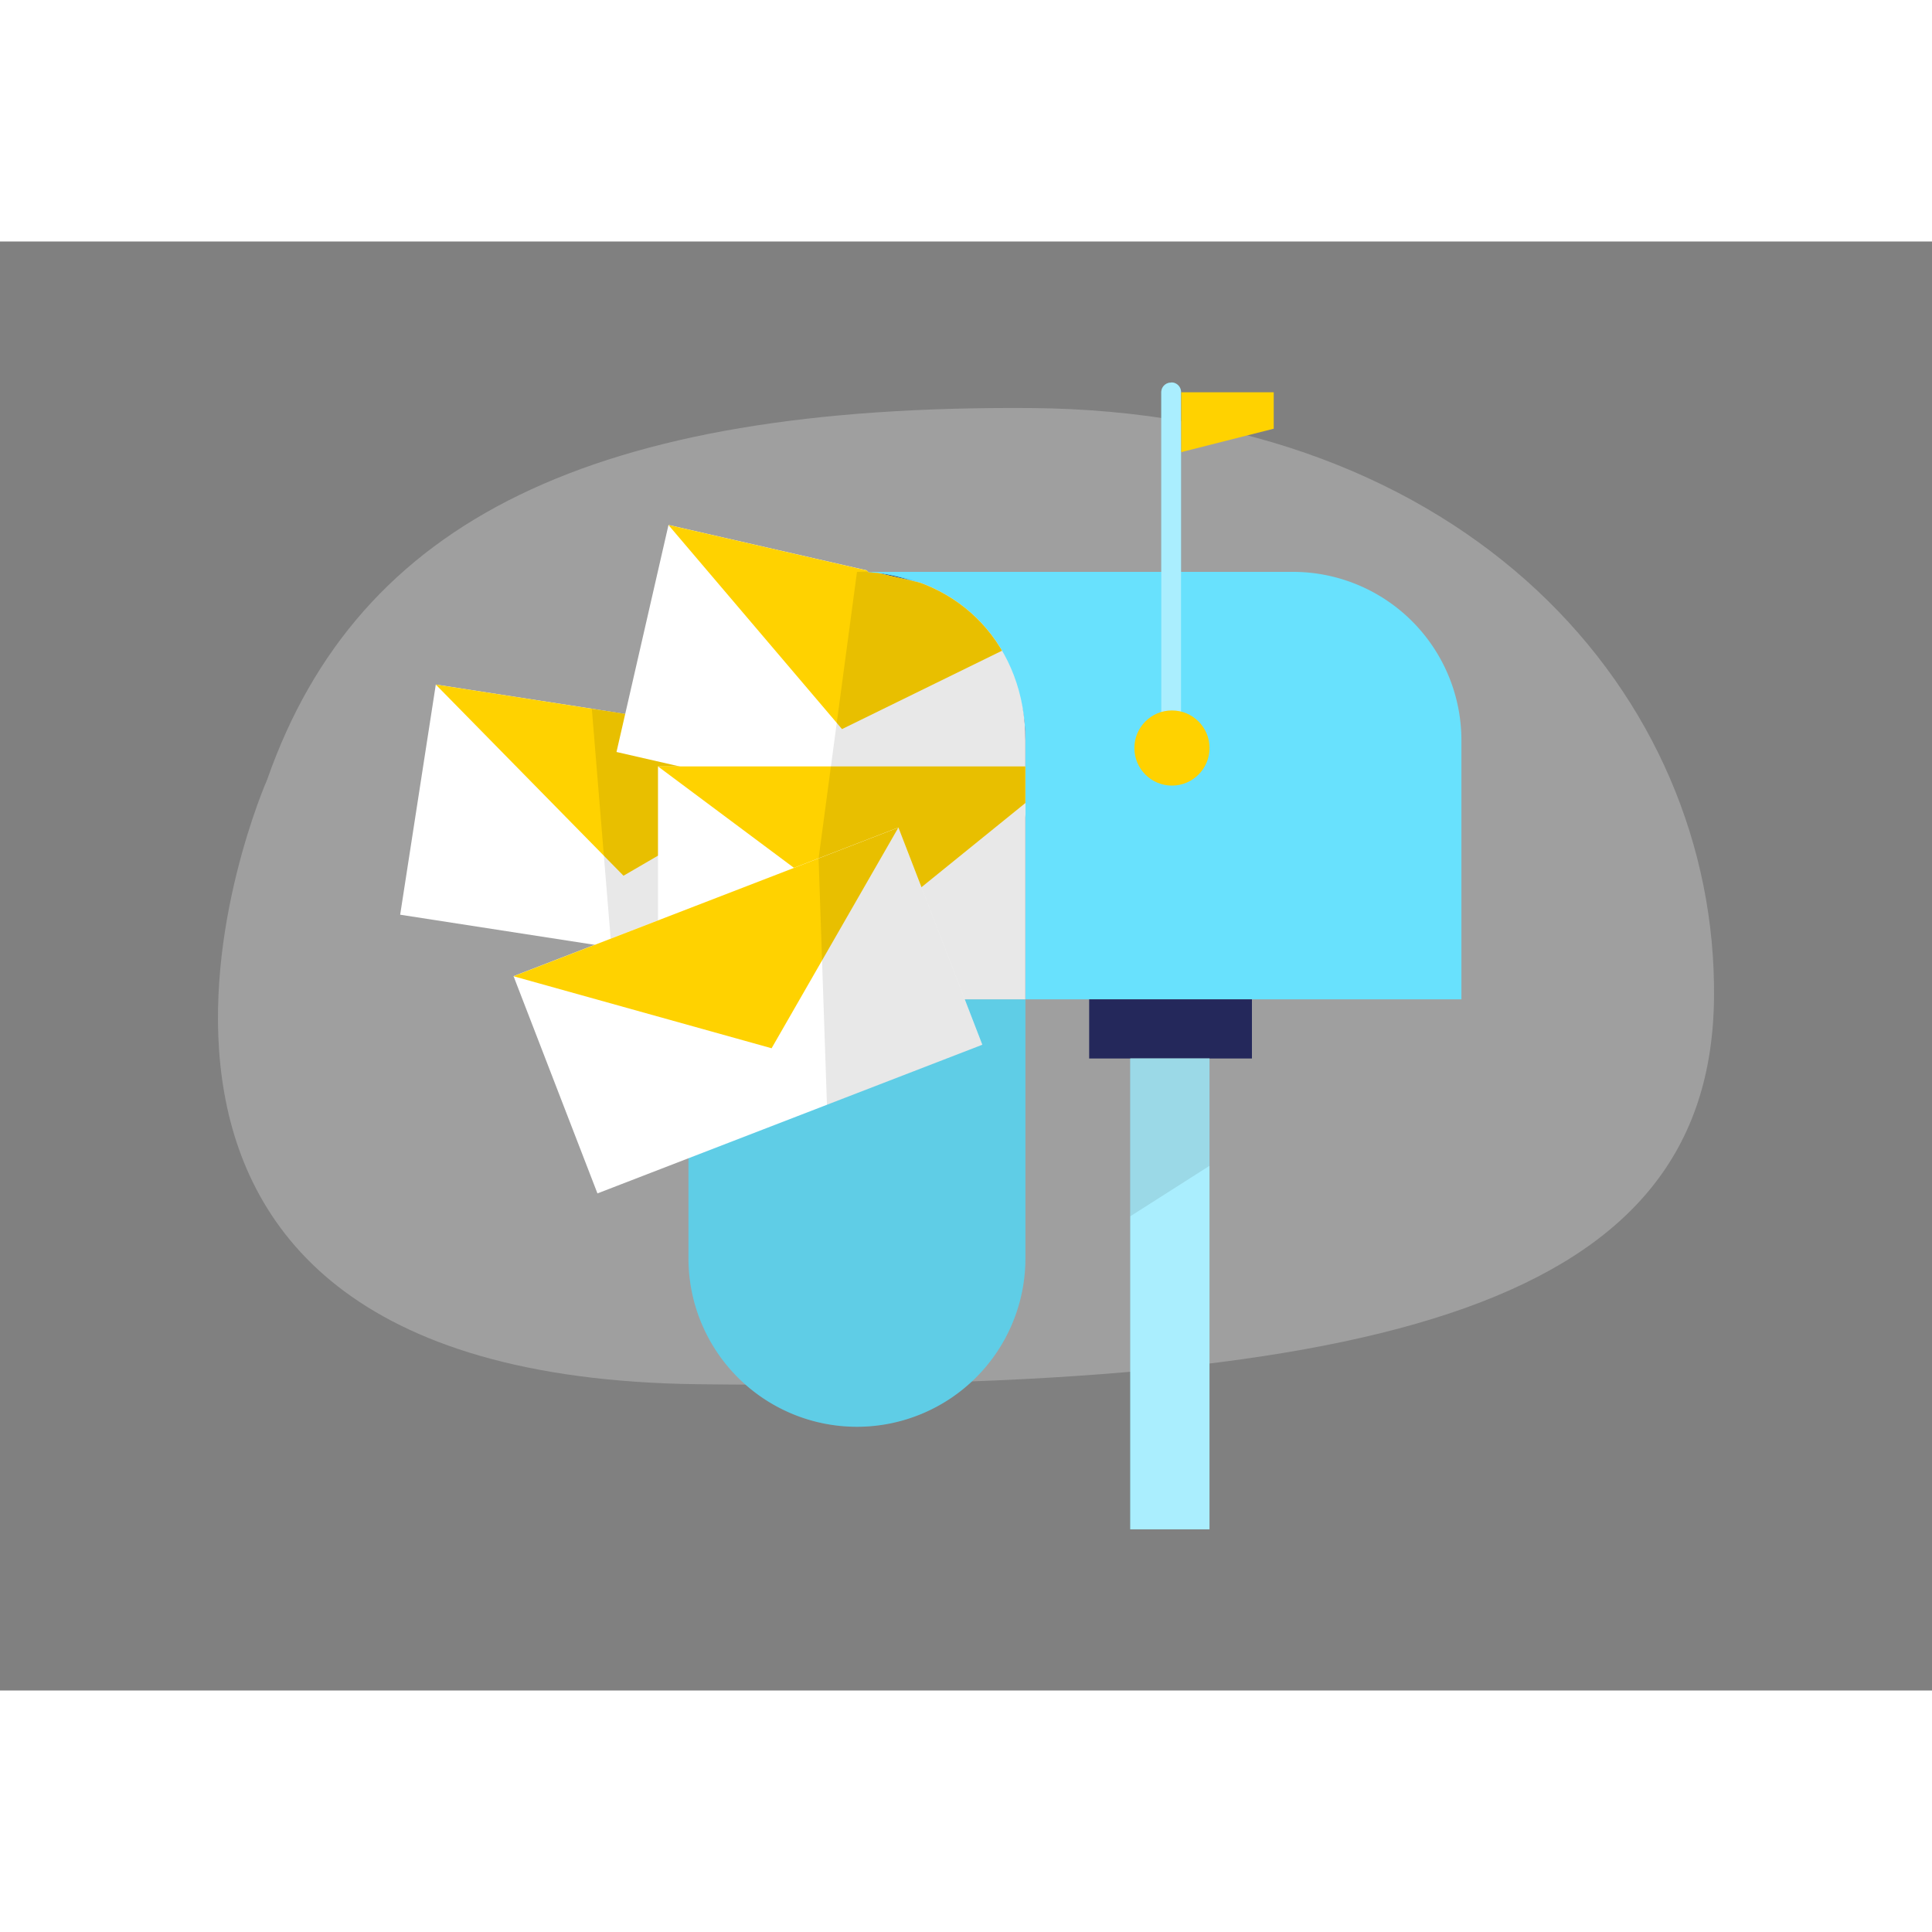 <svg id="Layer_1" data-name="Layer 1" xmlns="http://www.w3.org/2000/svg" xmlns:xlink="http://www.w3.org/1999/xlink" viewBox="0 0 400 300" width="100" height="100" class="illustration styles_illustrationTablet__1DWOa"><rect x="0" y="0" width="400" height="300" fill="#808080" stroke="none"/><defs><clipPath id="clip-path"><path d="M179.82,68.48,178.28,67,169,53.21H87.15L72.49,156.9H212.3V103.28C212.3,84,199,69.55,179.82,68.48Z" fill="none"></path></clipPath></defs><path d="M55.31,111.42S.66,234.86,144.55,236.59s209.67-17.23,210.32-80S303.7,35.13,213.37,34.48,74.19,57.45,55.31,111.42Z" fill="#e6e6e6" opacity="0.3"></path><path d="M267.69,68.4H177.42l1.24,88.5H302.57V103.28A34.88,34.88,0,0,0,267.69,68.4Z" fill="#68e1fd"></path><path d="M177.42,68.4h0a34.88,34.88,0,0,1,34.88,34.88V156.9a0,0,0,0,1,0,0H142.54a0,0,0,0,1,0,0V103.28A34.88,34.88,0,0,1,177.42,68.4Z" fill="#24285b"></path><path d="M177.42,156.9h0a34.88,34.88,0,0,1,34.88,34.88V245.4a0,0,0,0,1,0,0H142.54a0,0,0,0,1,0,0V191.78A34.88,34.88,0,0,1,177.42,156.9Z" transform="translate(354.84 402.3) rotate(180)" fill="#68e1fd"></path><path d="M177.42,156.9h0a34.88,34.88,0,0,1,34.88,34.88V245.4a0,0,0,0,1,0,0H142.54a0,0,0,0,1,0,0V191.78A34.88,34.88,0,0,1,177.42,156.9Z" transform="translate(354.84 402.3) rotate(180)" opacity="0.09"></path><path d="M242.52,29.18h0a2,2,0,0,1,2,2v73.65a0,0,0,0,1,0,0h-4.09a0,0,0,0,1,0,0V31.22a2,2,0,0,1,2-2Z" fill="#68e1fd"></path><path d="M242.52,29.18h0a2,2,0,0,1,2,2v73.65a0,0,0,0,1,0,0h-4.09a0,0,0,0,1,0,0V31.22a2,2,0,0,1,2-2Z" fill="#fff" opacity="0.44"></path><circle cx="242.64" cy="104.87" r="7.78" fill="#ffd200"></circle><polygon points="244.56 31.22 263.71 31.22 263.71 38.76 244.56 43.61 244.56 31.22" fill="#ffd200"></polygon><rect x="225.5" y="156.9" width="33.7" height="12.25" fill="#24285b"></rect><rect x="234.01" y="169.15" width="16.4" height="97.48" fill="#68e1fd"></rect><rect x="234.01" y="169.15" width="16.4" height="97.48" fill="#fff" opacity="0.44"></rect><polygon points="234.01 169.15 234.01 201.82 250.41 191.37 250.41 169.15 234.01 169.15" opacity="0.09"></polygon><g clip-path="url(#clip-path)"><rect x="86.03" y="97.98" width="85.42" height="48.22" transform="translate(20.2 -18.26) rotate(8.8)" fill="#fff"></rect><polygon points="90.22 91.73 129.09 131.31 174.64 104.8 90.22 91.73" fill="#ffd200"></polygon><polygon points="122.53 96.73 126.58 146.15 144.66 149.3 139.56 99.08 122.53 96.73" opacity="0.09"></polygon><rect x="131.93" y="67.62" width="85.42" height="48.22" transform="translate(24.9 -36.68) rotate(12.9)" fill="#fff"></rect><polygon points="138.39 58.69 174.33 100.95 221.65 77.77 138.39 58.69" fill="#ffd200"></polygon><rect x="136.23" y="108.68" width="85.42" height="48.22" fill="#fff"></rect><polygon points="136.23 108.68 180.7 141.85 221.65 108.68 136.23 108.68" fill="#ffd200"></polygon><path d="M177.43,68.4l-11.86,88.5h56.37S258.11,65.46,177.43,68.4Z" opacity="0.09"></path></g><rect x="112.13" y="135.11" width="85.42" height="48.22" transform="translate(-46.96 66.47) rotate(-21.12)" fill="#fff"></rect><polygon points="106.31 152.12 159.75 167.03 186 121.34 106.31 152.12" fill="#ffd200"></polygon><polygon points="169.48 127.72 171.21 178.74 203.37 166.32 186 121.34 169.48 127.72" opacity="0.09"></polygon></svg>